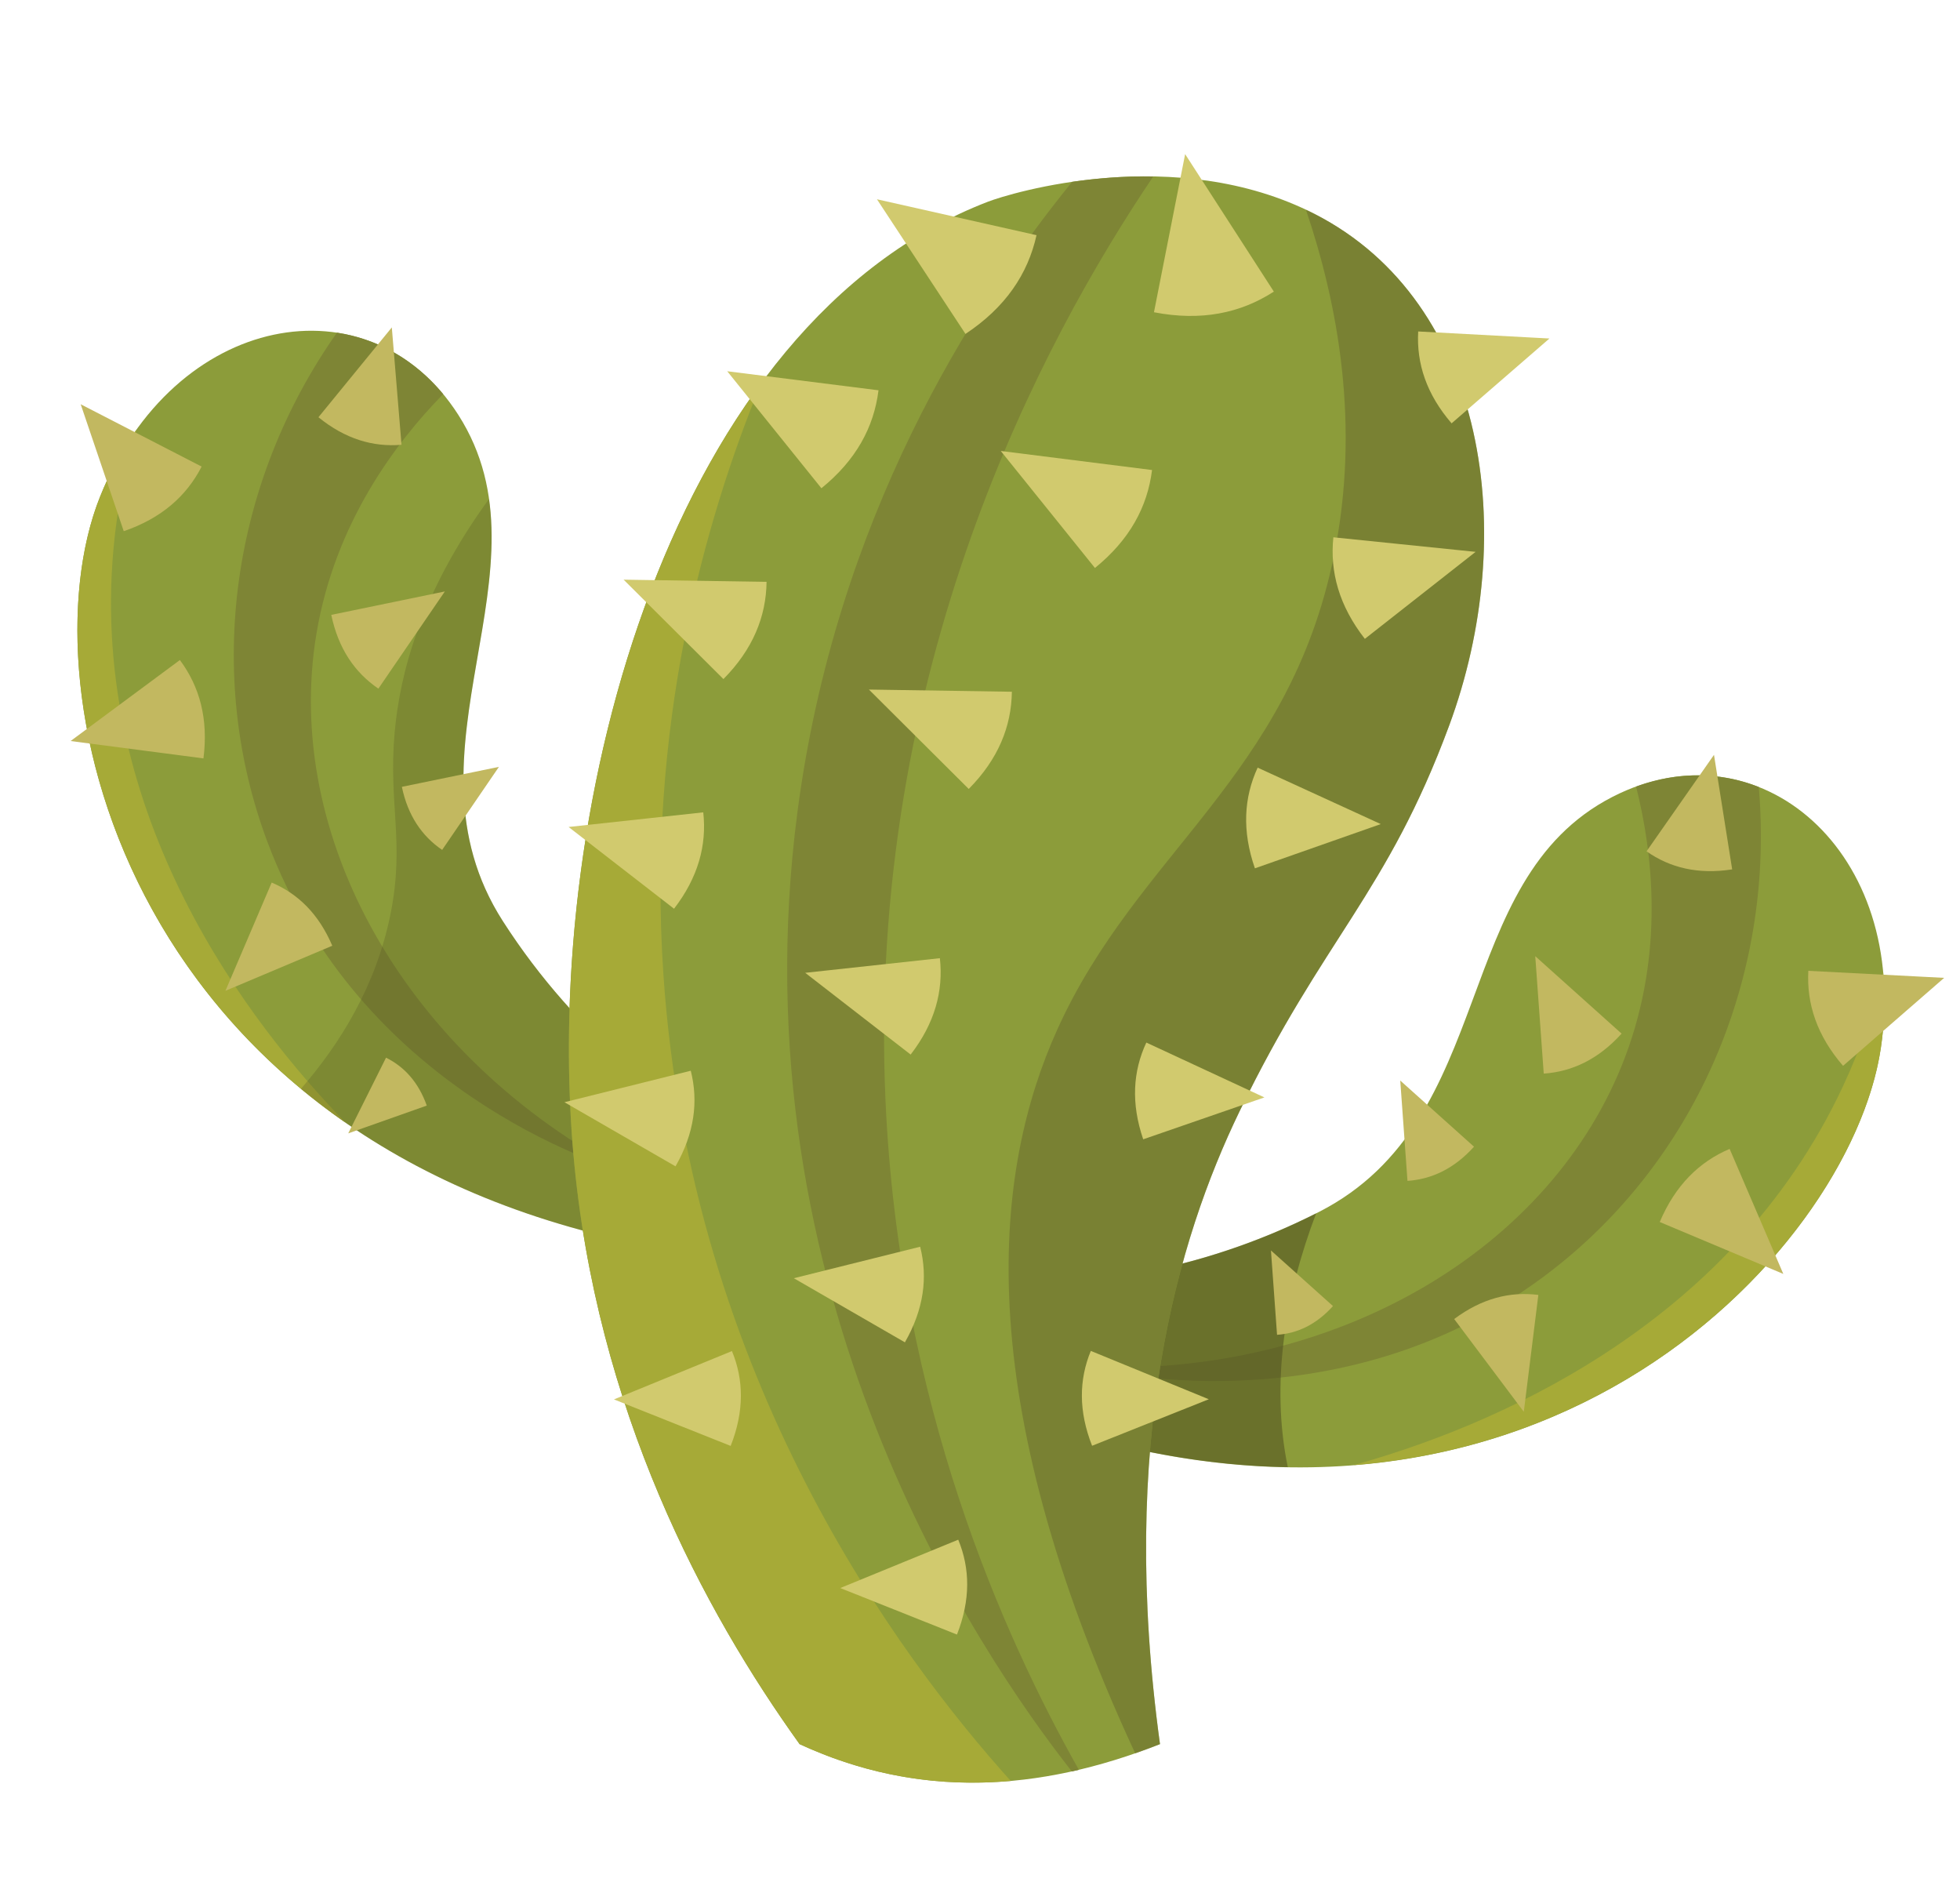 <?xml version="1.0" encoding="UTF-8"?>
<svg id="Layer_1" data-name="Layer 1" xmlns="http://www.w3.org/2000/svg" xmlns:xlink="http://www.w3.org/1999/xlink" viewBox="0 0 501.14 481.11">
  <defs>
    <style>
      .cls-1 {
        filter: url(#drop-shadow-1);
      }

      .cls-2 {
        fill: #7e8535;
      }

      .cls-3 {
        fill: #d1ca6e;
      }

      .cls-4 {
        fill: #a6aa37;
      }

      .cls-5 {
        fill: #6b6d2e;
        opacity: .57;
      }

      .cls-6 {
        fill: #c2b860;
      }

      .cls-7 {
        opacity: .53;
      }

      .cls-7, .cls-8 {
        fill: #4d4c1f;
      }

      .cls-8 {
        opacity: .24;
      }

      .cls-9 {
        fill: #8c9c3a;
      }
    </style>
    <filter id="drop-shadow-1" x="2.95" y="24.25" width="509.28" height="446.64" filterUnits="userSpaceOnUse">
      <feOffset dx="7" dy="7"/>
      <feGaussianBlur result="blur" stdDeviation="5"/>
      <feFlood flood-color="#231f20" flood-opacity=".75"/>
      <feComposite in2="blur" operator="in"/>
      <feComposite in="SourceGraphic"/>
    </filter>
  </defs>
  <g class="cls-1">
    <g>
      <path class="cls-9" d="M473.89,260.98c7.5-50.36-31.28-83.42-68.58-64.29-41.79,21.43-28.93,82.51-75.01,106.08-31.63,16.18-63.16,19.57-83.58,18.22l5.36,33.22c130.72,48.22,213.93-40.37,221.8-93.22Z"/>
      <g>
        <path class="cls-2" d="M392.46,315.63c35.75-29.19,54.25-74.88,50.23-121.45-9.56-3.78-20.42-4.11-31.37-.11,4.28,16.98,7.25,42.46-2.78,69.05-18.58,49.28-74.17,82.22-138.22,79.29,7.22,1.75,69.92,15.86,122.15-26.79Z"/>
        <path class="cls-4" d="M473.89,260.98c1.02-6.88,1.18-13.43.6-19.57-2.29,9.39-5.58,19.22-10.24,29.21-29.13,62.41-91.41,87.53-125.15,96.91,79.91-6.35,128.85-66.64,134.79-106.55Z"/>
      </g>
      <path class="cls-7" d="M329.51,303.17c-25.17,12.7-50.21,17.36-69.58,18.01-5.37,12.53-7.13,24.59-2.6,34.89,23.25,8.01,44.94,11.65,64.94,11.98-4.42-21.39-.67-44.1,7.24-64.87Z"/>
      <g>
        <path class="cls-6" d="M455.35,241.17c11.58.6,23.16,1.2,34.74,1.8-8.62,7.5-17.23,14.99-25.85,22.49-6.65-7.7-9.34-15.82-8.88-24.29Z"/>
        <path class="cls-6" d="M435.24,286.69c4.57,10.65,9.15,21.31,13.72,31.96-10.53-4.42-21.06-8.84-31.59-13.27,3.97-9.37,10.07-15.37,17.87-18.69Z"/>
        <path class="cls-6" d="M386.33,324.02c-1.24,9.96-2.48,19.91-3.72,29.87-5.93-7.9-11.87-15.81-17.8-23.71,7.06-5.26,14.24-7.08,21.52-6.16Z"/>
        <path class="cls-6" d="M413.99,210.63c5.75-8.22,11.5-16.44,17.25-24.67,1.55,9.76,3.1,19.52,4.65,29.28-8.7,1.35-15.9-.4-21.9-4.62Z"/>
        <path class="cls-6" d="M387.71,267.45c-.72-10.01-1.45-20.01-2.17-30.02,7.36,6.6,14.72,13.19,22.07,19.79-5.9,6.54-12.59,9.71-19.91,10.23Z"/>
        <path class="cls-6" d="M319.52,334.22c-.52-7.19-1.04-14.38-1.56-21.57,5.29,4.74,10.57,9.48,15.86,14.22-4.24,4.7-9.04,6.98-14.3,7.35Z"/>
        <path class="cls-6" d="M352.87,294.87c-.62-8.55-1.24-17.1-1.85-25.65,6.29,5.64,12.58,11.28,18.86,16.91-5.04,5.59-10.76,8.3-17.01,8.74Z"/>
      </g>
    </g>
    <g>
      <path class="cls-9" d="M18.55,120.05c18.88-47.29,69.03-56.32,91.62-21.02,25.31,39.56-16.55,85.85,11.39,129.42,19.18,29.91,44.72,48.71,63.04,57.82l-21.35,26C26.02,288.11-1.26,169.67,18.55,120.05Z"/>
      <g>
        <path class="cls-2" d="M61.39,208.26c-16.19-43.22-9.17-92.01,17.76-130.22,10.17,1.54,19.71,6.73,27.16,15.7-12.25,12.52-27.64,33.03-32.37,61.06-8.76,51.93,22.68,108.38,79.5,138.1-7.12-2.12-68.39-21.51-92.05-84.65Z"/>
        <path class="cls-4" d="M18.55,120.05c2.58-6.46,5.74-12.19,9.33-17.21-2.75,9.26-4.86,19.42-5.86,30.4-6.26,68.59,34.91,121.66,59.33,146.74C15.5,234.26,3.59,157.53,18.55,120.05Z"/>
      </g>
      <path class="cls-8" d="M69.95,271.33c9.93-11.42,19.21-26.27,22.91-44.72,3.68-18.36-.61-28.04,1.06-46.51,1.38-15.21,6.75-35.69,24.11-59.54,4.83,34.29-19.49,72.02,3.52,107.89,15.42,24.05,34.96,40.91,51.54,51.34-1.67,13.53-6.22,24.84-15.32,31.45-37.21-7.39-66.04-21.85-87.83-39.91Z"/>
      <g>
        <path class="cls-6" d="M44.55,112.27c-10.31-5.31-20.61-10.62-30.92-15.93,3.67,10.82,7.34,21.63,11.01,32.45,9.63-3.3,16.04-8.97,19.91-16.51Z"/>
        <path class="cls-6" d="M39,161.72c-9.32,6.9-18.63,13.8-27.95,20.71,11.32,1.48,22.65,2.96,33.97,4.44,1.29-10.09-.97-18.35-6.03-25.15Z"/>
        <path class="cls-6" d="M62.47,218.6c-3.94,9.23-7.89,18.45-11.83,27.68,9.11-3.84,18.21-7.68,27.32-11.52-3.45-8.1-8.74-13.28-15.49-16.15Z"/>
        <path class="cls-6" d="M95.66,106.7c-.83-10-1.65-20-2.48-30-6.25,7.65-12.51,15.3-18.76,22.96,6.84,5.55,13.94,7.66,21.24,7.04Z"/>
        <path class="cls-6" d="M89.75,169.03c5.66-8.28,11.33-16.56,16.99-24.84-9.68,2-19.36,3.99-29.04,5.99,1.81,8.62,5.99,14.73,12.05,18.86Z"/>
        <path class="cls-6" d="M91.7,263.38c-3.22,6.45-6.44,12.9-9.66,19.34,6.69-2.37,13.39-4.73,20.08-7.1-2.13-5.96-5.7-9.9-10.42-12.25Z"/>
        <path class="cls-6" d="M106.05,210.26c4.84-7.08,9.68-14.15,14.52-21.23-8.27,1.7-16.54,3.41-24.82,5.11,1.54,7.36,5.12,12.59,10.3,16.12Z"/>
      </g>
    </g>
    <g>
      <path class="cls-9" d="M329.24,47.75c-35.78-18.38-78.16-5.29-83.58-3.21-80.85,31.04-113.94,153.12-106.08,243.23,5.74,65.75,33.52,117.17,57.86,151.08,30.37,14.03,61.13,12.21,92.15,0-10.61-77.28,4.39-128.81,20.36-161.8,21.42-44.27,37.69-55.62,53.58-98.58,18.08-48.88,9.73-108.11-34.29-130.72Z"/>
      <g>
        <path class="cls-5" d="M329.24,47.75c-.77-.4-1.55-.76-2.33-1.13,8.14,24.04,13.98,54.99,7.15,88.46-11.56,56.64-50.33,75.92-70.72,121.08-16.08,35.61-23.05,92.48,19.91,185.04,2.11-.73,4.23-1.51,6.34-2.35-10.61-77.28,4.39-128.81,20.36-161.8,21.42-44.27,37.69-55.62,53.58-98.58,18.08-48.88,9.73-108.11-34.29-130.72Z"/>
        <path class="cls-4" d="M187.56,91.06c-38.4,52.17-53.57,132.54-47.97,196.71,5.74,65.75,33.52,117.17,57.86,151.08,17.86,8.26,35.87,11.02,53.98,9.41-28.61-31.77-81.8-102.93-88.8-206.03-4.3-63.37,10.41-115.79,24.93-151.17Z"/>
        <path class="cls-2" d="M219.41,274.38c-4.96-110.6,40.34-194.61,68.46-236.27-7.55-.12-14.62.48-20.75,1.38-26.05,32.07-60.43,86.5-70.21,160.96-16.18,123.15,46.24,214.96,70.14,245.38.6-.13,1.2-.27,1.8-.41-19.29-34.26-45.97-93.64-49.44-171.04Z"/>
      </g>
    </g>
    <g>
      <g>
        <path class="cls-3" d="M258.03,53.12c-13.6-3.06-27.2-6.12-40.81-9.18,7.55,11.47,15.09,22.95,22.64,34.42,10.2-6.76,15.95-15.3,18.16-25.24Z"/>
        <path class="cls-3" d="M217.62,92.77c-12.89-1.62-25.79-3.25-38.68-4.87,8.03,9.97,16.05,19.94,24.08,29.91,8.86-7.18,13.43-15.62,14.6-25.04Z"/>
        <path class="cls-3" d="M189,141.74c-12.18-.19-24.37-.38-36.55-.56,8.51,8.47,17.01,16.94,25.52,25.41,7.52-7.6,10.91-15.94,11.03-24.84Z"/>
        <path class="cls-3" d="M172.81,200.66c-11.48,1.25-22.95,2.5-34.43,3.74,8.99,6.97,17.97,13.93,26.96,20.9,6.18-8.03,8.4-16.26,7.47-24.64Z"/>
        <path class="cls-3" d="M169.62,266.71c-10.77,2.68-21.53,5.37-32.3,8.05,9.47,5.46,18.93,10.93,28.4,16.39,4.84-8.45,5.88-16.58,3.9-24.44Z"/>
        <path class="cls-3" d="M180.15,338.37c-10.06,4.12-20.12,8.24-30.17,12.36,9.95,3.96,19.89,7.92,29.84,11.89,3.5-8.87,3.36-16.9.33-24.24Z"/>
      </g>
      <g>
        <path class="cls-3" d="M355.6,77.73c11.19.6,22.38,1.2,33.57,1.8-8.34,7.23-16.68,14.46-25.02,21.69-6.42-7.45-9-15.31-8.54-23.49Z"/>
        <path class="cls-3" d="M333.92,130.35c12.12,1.24,24.25,2.48,36.37,3.72-9.44,7.41-18.88,14.83-28.32,22.24-6.58-8.43-8.97-17.1-8.05-25.96Z"/>
        <path class="cls-3" d="M314.56,189.23c10.49,4.81,20.99,9.62,31.48,14.43-10.73,3.77-21.46,7.54-32.18,11.31-3.33-9.57-2.83-18.08.7-25.74Z"/>
        <path class="cls-3" d="M286.1,259.51c10.06,4.67,20.13,9.35,30.19,14.02-10.33,3.57-20.66,7.14-30.99,10.71-3.15-9.21-2.63-17.39.8-24.74Z"/>
        <path class="cls-3" d="M271.9,338.33c10.06,4.12,20.12,8.24,30.17,12.36-9.95,3.96-19.89,7.92-29.84,11.89-3.5-8.87-3.36-16.9-.33-24.24Z"/>
      </g>
      <g>
        <path class="cls-3" d="M318.7,67.54c-7.56-11.71-15.12-23.43-22.68-35.14-2.66,13.47-5.31,26.95-7.97,40.42,12.01,2.33,22.1.26,30.65-5.28Z"/>
        <path class="cls-3" d="M287.56,113.15c-12.89-1.62-25.79-3.25-38.68-4.87,8.03,9.97,16.05,19.94,24.08,29.91,8.86-7.18,13.43-15.62,14.6-25.04Z"/>
        <path class="cls-3" d="M251.72,169.83c-12.18-.19-24.37-.38-36.55-.56,8.51,8.47,17.01,16.94,25.52,25.41,7.52-7.6,10.91-15.94,11.03-24.84Z"/>
        <path class="cls-3" d="M233.31,237.94c-11.48,1.25-22.95,2.5-34.43,3.74,8.99,6.97,17.97,13.93,26.96,20.9,6.18-8.03,8.4-16.26,7.47-24.64Z"/>
        <path class="cls-3" d="M228.27,311.7c-10.77,2.68-21.53,5.37-32.3,8.05,9.47,5.46,18.93,10.93,28.4,16.39,4.84-8.45,5.88-16.58,3.9-24.44Z"/>
        <path class="cls-3" d="M238.01,386.59c-10.06,4.12-20.12,8.24-30.17,12.36,9.95,3.96,19.89,7.92,29.84,11.89,3.5-8.87,3.36-16.9.33-24.24Z"/>
      </g>
    </g>
  </g>
</svg>
